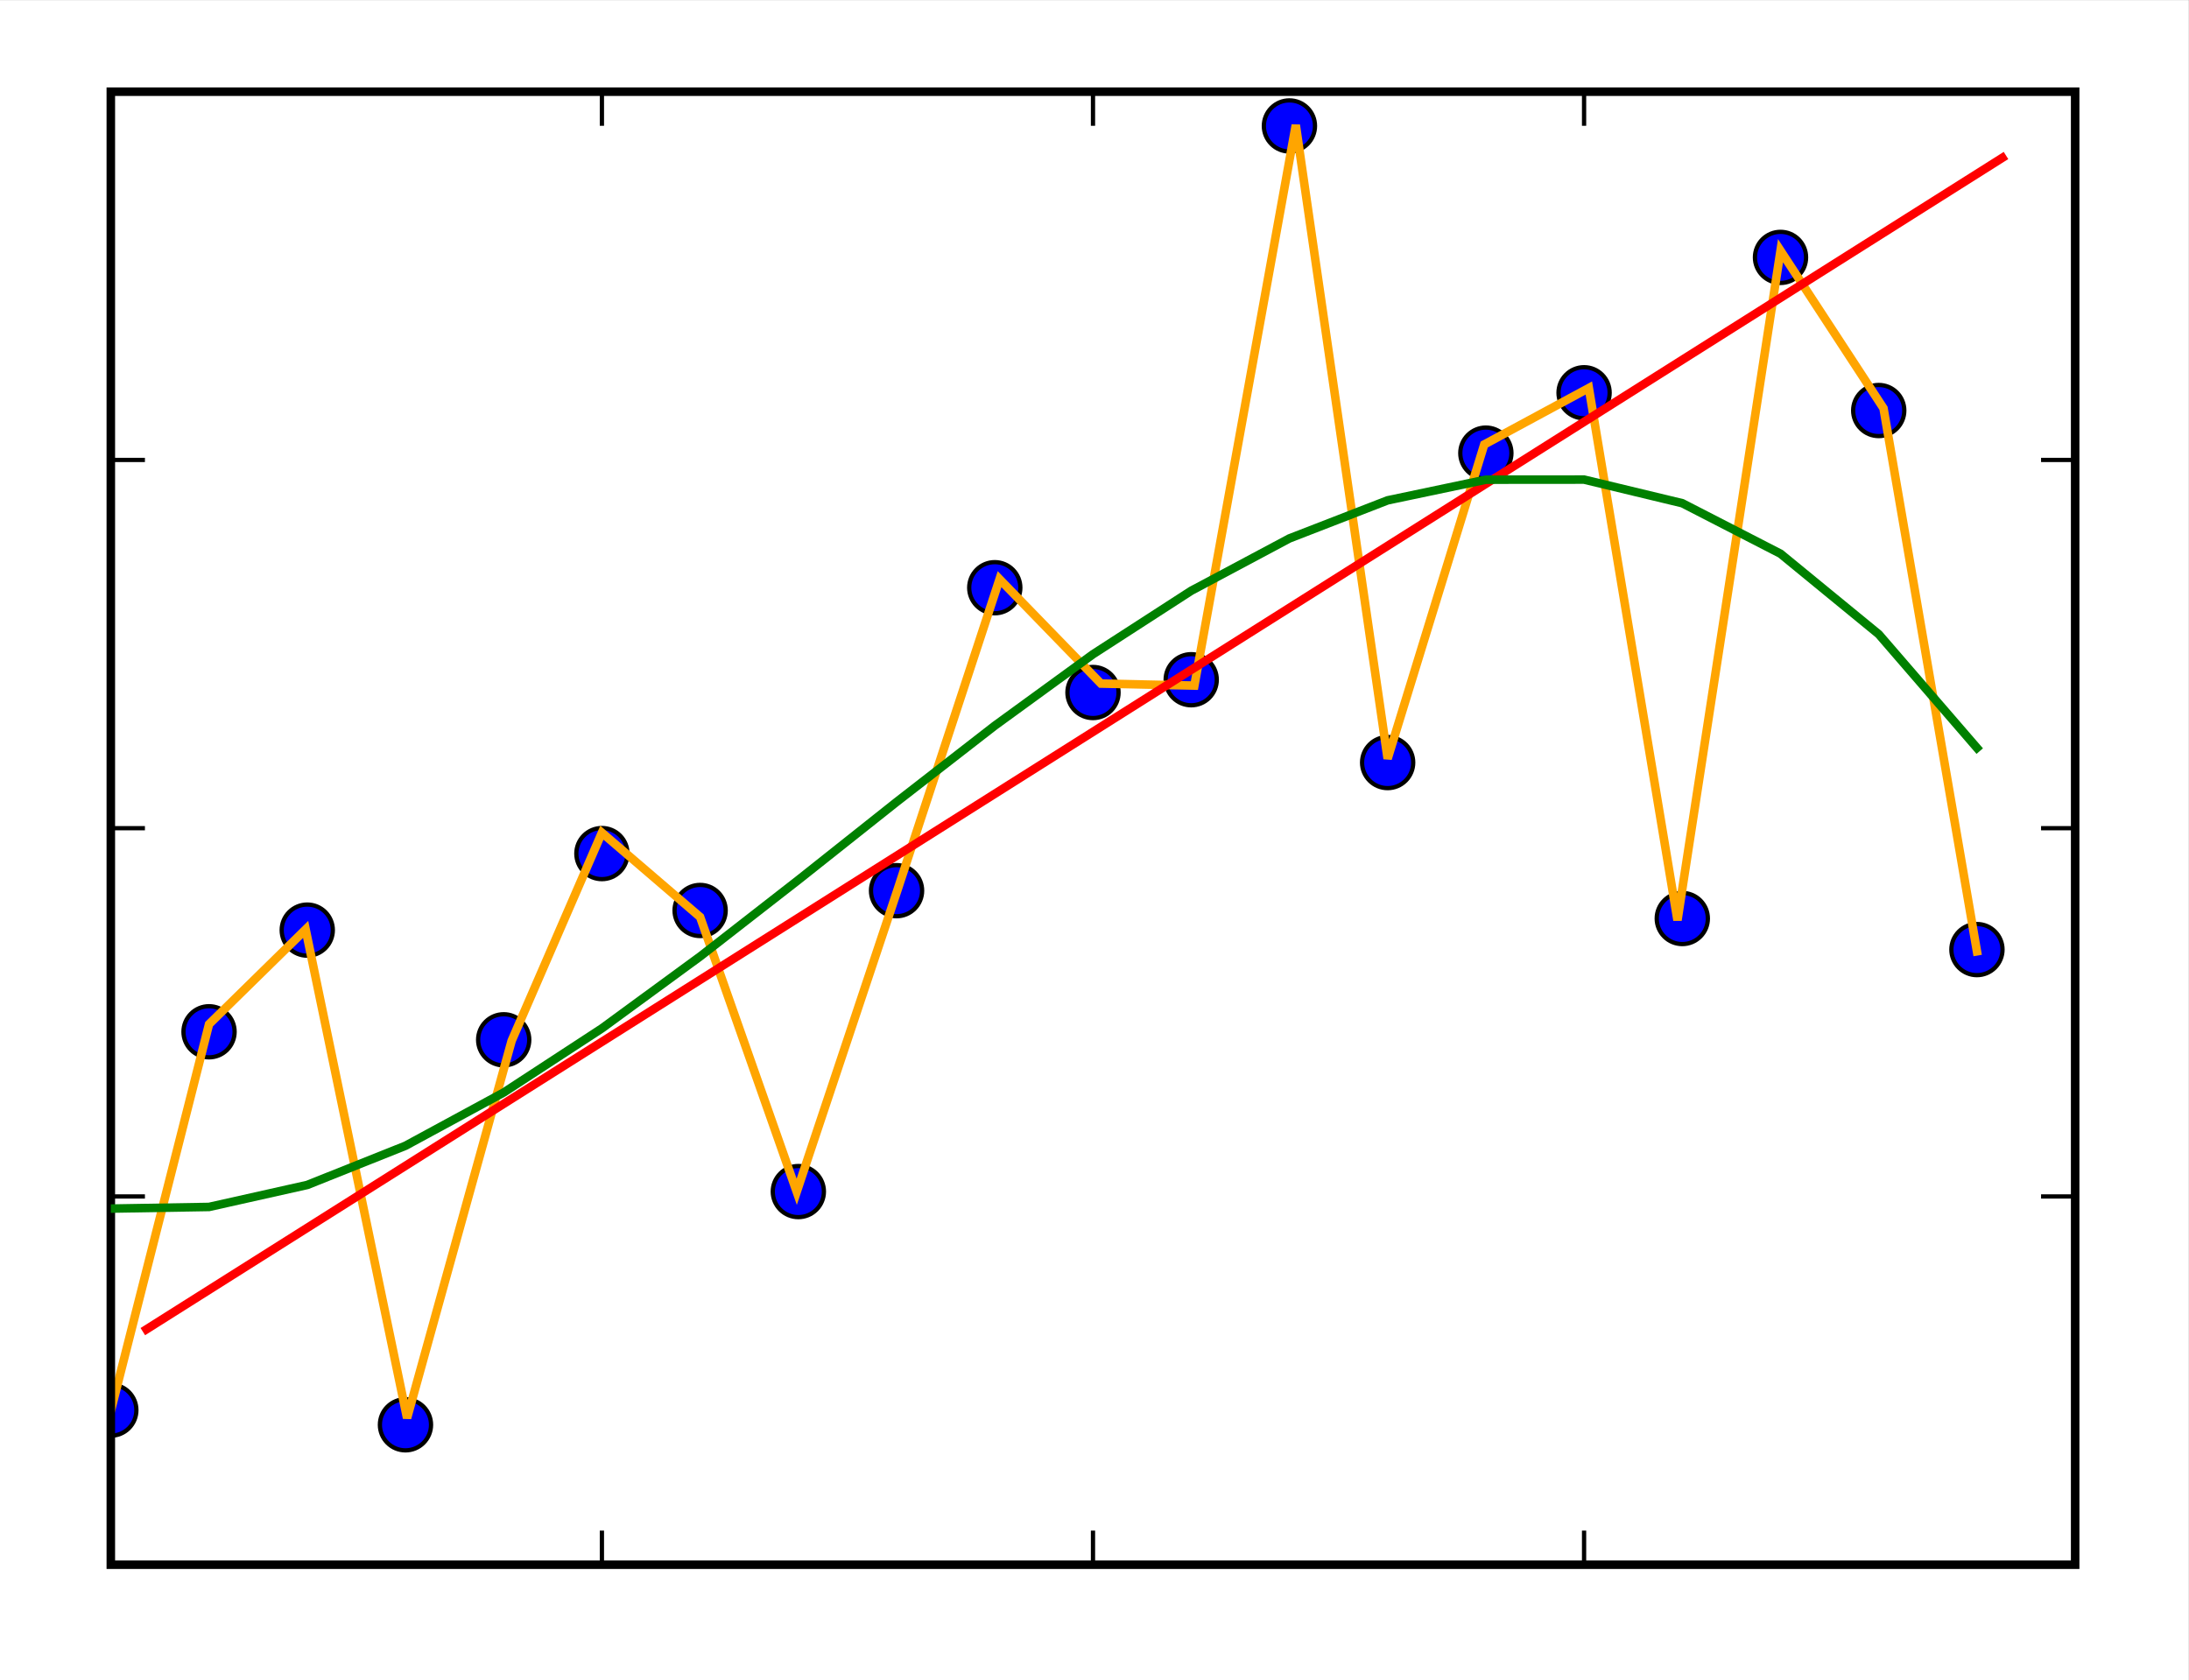 <?xml version="1.0" encoding="UTF-8" standalone="no"?>
<!-- Created with matplotlib (http://matplotlib.sourceforge.net/) -->

<svg
   xmlns:dc="http://purl.org/dc/elements/1.1/"
   xmlns:cc="http://creativecommons.org/ns#"
   xmlns:rdf="http://www.w3.org/1999/02/22-rdf-syntax-ns#"
   xmlns:svg="http://www.w3.org/2000/svg"
   xmlns="http://www.w3.org/2000/svg"
   xmlns:xlink="http://www.w3.org/1999/xlink"
   xmlns:sodipodi="http://sodipodi.sourceforge.net/DTD/sodipodi-0.dtd"
   xmlns:inkscape="http://www.inkscape.org/namespaces/inkscape"
   width="320.938"
   height="246.406"
   viewBox="0 0 256.75 197.125"
   version="1.1"
   id="svg1"
   inkscape:version="0.48.3.1 r9886"
   sodipodi:docname="overfitting.svg">
  <rect x="0" y="0" width="256.75" height="197.125" fill="#333333" stroke="none"/>
  <defs
     id="defs538">
    <clipPath
       id="p957fb0a461ac6969d74a0e603ca140af-9">
      <rect
         x="34.56"
         y="21.6"
         width="230.4"
         height="172.8"
         id="rect16-2" />
    </clipPath>
  </defs>
  <sodipodi:namedview
     pagecolor="#ffffff"
     bordercolor="#666666"
     borderopacity="1"
     objecttolerance="10"
     gridtolerance="10"
     guidetolerance="10"
     inkscape:pageopacity="0"
     inkscape:pageshadow="2"
     inkscape:window-width="1909"
     inkscape:window-height="993"
     id="namedview536"
     showgrid="false"
     fit-margin-top="0"
     fit-margin-left="0"
     fit-margin-right="0"
     fit-margin-bottom="0"
     inkscape:zoom="2.1333333"
     inkscape:cx="140.25967"
     inkscape:cy="95.191392"
     inkscape:window-x="0"
     inkscape:window-y="27"
     inkscape:window-maximized="1"
     inkscape:current-layer="axes1" />
  <g
     id="figure1"
     transform="translate(-21.562,-10.844)">
    <g
       id="axes1">
      <rect
         style="color:#000000;fill:#ffffff;stroke:#ffffff;stroke-width:1;stroke-linecap:square;stroke-linejoin:miter;stroke-miterlimit:4;stroke-opacity:1;stroke-dasharray:none;stroke-dashoffset:0;marker:none;visibility:visible;display:inline;overflow:visible;enable-background:accumulate"
         id="rect3558"
         width="255.75"
         height="196.125"
         x="22.05"
         y="11.352"
         rx="0"
         ry="0" />
      <path
         style="fill:#ffffff"
         d="m 34.56,194.4 230.4,0 0,-172.8 -230.4,0 0,172.8"
         id="path7"
         inkscape:connector-curvature="0" />
      <g
         id="points"
         inkscape:label="#line2d1">
        <defs
           id="defs10">
          <path
             id="m20ae8964a0d076a3bfa1ef94eb082b41"
             d="M 0,3 C 0.796,3 1.559,2.684 2.121,2.121 2.684,1.559 3,0.796 3,0 3,-0.796 2.684,-1.559 2.121,-2.121 1.559,-2.684 0.796,-3 0,-3 -0.796,-3 -1.559,-2.684 -2.121,-2.121 -2.684,-1.559 -3,-0.796 -3,0 -3,0.796 -2.684,1.559 -2.121,2.121 -1.559,2.684 -0.796,3 0,3 z"
             inkscape:connector-curvature="0" />
        </defs>
        <defs
           id="defs13">
          <clipPath
             id="p957fb0a461ac6969d74a0e603ca140af">
            <rect
               x="34.56"
               y="21.6"
               width="230.4"
               height="172.8"
               id="rect16" />
          </clipPath>
        </defs>
        <g
           clip-path="url(#p957fb0a461ac6969d74a0e603ca140af)"
           id="g18">
          <use
             style="fill:#0000ff;stroke:#000000;stroke-width:0.5;stroke-linecap:butt;stroke-linejoin:miter"
             xlink:href="#m20ae8964a0d076a3bfa1ef94eb082b41"
             x="34.56"
             y="176.269"
             id="use20"
             width="576"
             height="216" />
          <use
             style="fill:#0000ff;stroke:#000000;stroke-width:0.5;stroke-linecap:butt;stroke-linejoin:miter"
             xlink:href="#m20ae8964a0d076a3bfa1ef94eb082b41"
             x="46.08"
             y="131.883"
             id="use22"
             width="576"
             height="216" />
          <use
             style="fill:#0000ff;stroke:#000000;stroke-width:0.5;stroke-linecap:butt;stroke-linejoin:miter"
             xlink:href="#m20ae8964a0d076a3bfa1ef94eb082b41"
             x="57.6"
             y="119.957"
             id="use24"
             width="576"
             height="216" />
          <use
             style="fill:#0000ff;stroke:#000000;stroke-width:0.5;stroke-linecap:butt;stroke-linejoin:miter"
             xlink:href="#m20ae8964a0d076a3bfa1ef94eb082b41"
             x="69.12"
             y="177.988"
             id="use26"
             width="576"
             height="216" />
          <use
             style="fill:#0000ff;stroke:#000000;stroke-width:0.5;stroke-linecap:butt;stroke-linejoin:miter"
             xlink:href="#m20ae8964a0d076a3bfa1ef94eb082b41"
             x="80.64"
             y="132.824"
             id="use28"
             width="576"
             height="216" />
          <use
             style="fill:#0000ff;stroke:#000000;stroke-width:0.5;stroke-linecap:butt;stroke-linejoin:miter"
             xlink:href="#m20ae8964a0d076a3bfa1ef94eb082b41"
             x="92.16"
             y="110.978"
             id="use30"
             width="576"
             height="216" />
          <use
             style="fill:#0000ff;stroke:#000000;stroke-width:0.5;stroke-linecap:butt;stroke-linejoin:miter"
             xlink:href="#m20ae8964a0d076a3bfa1ef94eb082b41"
             x="103.68"
             y="117.652"
             id="use32"
             width="576"
             height="216" />
          <use
             style="fill:#0000ff;stroke:#000000;stroke-width:0.5;stroke-linecap:butt;stroke-linejoin:miter"
             xlink:href="#m20ae8964a0d076a3bfa1ef94eb082b41"
             x="115.2"
             y="150.629"
             id="use34"
             width="576"
             height="216" />
          <use
             style="fill:#0000ff;stroke:#000000;stroke-width:0.5;stroke-linecap:butt;stroke-linejoin:miter"
             xlink:href="#m20ae8964a0d076a3bfa1ef94eb082b41"
             x="126.72"
             y="115.33"
             id="use36"
             width="576"
             height="216" />
          <use
             style="fill:#0000ff;stroke:#000000;stroke-width:0.5;stroke-linecap:butt;stroke-linejoin:miter"
             xlink:href="#m20ae8964a0d076a3bfa1ef94eb082b41"
             x="138.24"
             y="79.789"
             id="use38"
             width="576"
             height="216" />
          <use
             style="fill:#0000ff;stroke:#000000;stroke-width:0.5;stroke-linecap:butt;stroke-linejoin:miter"
             xlink:href="#m20ae8964a0d076a3bfa1ef94eb082b41"
             x="149.76"
             y="92.083"
             id="use40"
             width="576"
             height="216" />
          <use
             style="fill:#0000ff;stroke:#000000;stroke-width:0.5;stroke-linecap:butt;stroke-linejoin:miter"
             xlink:href="#m20ae8964a0d076a3bfa1ef94eb082b41"
             x="161.28"
             y="90.583"
             id="use42"
             width="576"
             height="216" />
          <use
             style="fill:#0000ff;stroke:#000000;stroke-width:0.5;stroke-linecap:butt;stroke-linejoin:miter"
             xlink:href="#m20ae8964a0d076a3bfa1ef94eb082b41"
             x="172.8"
             y="25.619"
             id="use44"
             width="576"
             height="216" />
          <use
             style="fill:#0000ff;stroke:#000000;stroke-width:0.5;stroke-linecap:butt;stroke-linejoin:miter"
             xlink:href="#m20ae8964a0d076a3bfa1ef94eb082b41"
             x="184.32"
             y="100.301"
             id="use46"
             width="576"
             height="216" />
          <use
             style="fill:#0000ff;stroke:#000000;stroke-width:0.5;stroke-linecap:butt;stroke-linejoin:miter"
             xlink:href="#m20ae8964a0d076a3bfa1ef94eb082b41"
             x="195.84"
             y="64.001"
             id="use48"
             width="576"
             height="216" />
          <use
             style="fill:#0000ff;stroke:#000000;stroke-width:0.5;stroke-linecap:butt;stroke-linejoin:miter"
             xlink:href="#m20ae8964a0d076a3bfa1ef94eb082b41"
             x="207.36"
             y="56.92"
             id="use50"
             width="576"
             height="216" />
          <use
             style="fill:#0000ff;stroke:#000000;stroke-width:0.5;stroke-linecap:butt;stroke-linejoin:miter"
             xlink:href="#m20ae8964a0d076a3bfa1ef94eb082b41"
             x="218.88"
             y="118.596"
             id="use52"
             width="576"
             height="216" />
          <use
             style="fill:#0000ff;stroke:#000000;stroke-width:0.5;stroke-linecap:butt;stroke-linejoin:miter"
             xlink:href="#m20ae8964a0d076a3bfa1ef94eb082b41"
             x="230.4"
             y="41.04"
             id="use54"
             width="576"
             height="216" />
          <use
             style="fill:#0000ff;stroke:#000000;stroke-width:0.5;stroke-linecap:butt;stroke-linejoin:miter"
             xlink:href="#m20ae8964a0d076a3bfa1ef94eb082b41"
             x="241.92"
             y="59.003"
             id="use56"
             width="576"
             height="216" />
          <use
             style="fill:#0000ff;stroke:#000000;stroke-width:0.5;stroke-linecap:butt;stroke-linejoin:miter"
             xlink:href="#m20ae8964a0d076a3bfa1ef94eb082b41"
             x="253.44"
             y="122.24"
             id="use58"
             width="576"
             height="216" />
        </g>
      </g>
      <g
         id="piecewise"
         inkscape:label="#line2d3">
        <path
           style="fill:none;stroke:#ffa500;stroke-width:1;stroke-linecap:square;stroke-linejoin:miter"
           clip-path="url(#p957fb0a461ac6969d74a0e603ca140af)"
           d="m 34.56,176.363 11.52,-45.369 11.332,-11.119 11.895,57.32 12.27,-44.263 10.582,-24.4 11.52,9.885 11.332,32.235 11.895,-35.64 11.895,-36.226 11.895,12.251 10.957,0.236 11.895,-65.756 10.77,74.328 11.332,-36.858 12.27,-6.625 10.395,62.437 L 230.4,40.252 242.482,58.74 253.44,122.444"
           id="path64"
           inkscape:connector-curvature="0"
           sodipodi:nodetypes="cccccccccccccccccccc" />
      </g>
      <g
         id="matplotlib.axis1">
        <g
           id="xtick1">
          <g
             id="line2d4">
            <defs
               id="defs69">
              <path
                 id="mffffbd93ab9c4a8848ec339ada90541e"
                 d="M 0,0 0,-4"
                 inkscape:connector-curvature="0" />
            </defs>
            <g
               id="g72">
              <use
                 style="fill:none;stroke:#000000;stroke-width:0.5;stroke-linecap:butt;stroke-linejoin:miter"
                 xlink:href="#mffffbd93ab9c4a8848ec339ada90541e"
                 x="34.56"
                 y="194.4"
                 id="use74"
                 width="576"
                 height="216" />
            </g>
          </g>
          <g
             id="line2d5">
            <defs
               id="defs77">
              <path
                 id="m55446021c8a568fc6cf5567925c8a1ef"
                 d="M 0,0 0,4"
                 inkscape:connector-curvature="0" />
            </defs>
            <g
               id="g80">
              <use
                 style="fill:none;stroke:#000000;stroke-width:0.5;stroke-linecap:butt;stroke-linejoin:miter"
                 xlink:href="#m55446021c8a568fc6cf5567925c8a1ef"
                 x="34.56"
                 y="21.6"
                 id="use82"
                 width="576"
                 height="216" />
            </g>
          </g>
          <defs
             id="defs84">
            <path
               id="c_139293c3576e2a5eaff9a02b9ab719e6"
               d="m 10.594,-35.5 62.594,0 0,8.297 -62.594,0 z"
               inkscape:connector-curvature="0" />
            <path
               id="c_eaed548a39c8bfc1ad9c7a767102867e"
               d="m 19.188,-8.297 34.422,0 0,8.297 -46.281,0 0,-8.297 q 5.609,-5.812 15.297,-15.594 9.703,-9.797 12.188,-12.641 4.734,-5.312 6.609,-9 1.891,-3.688 1.891,-7.25 0,-5.812 -4.078,-9.469 -4.078,-3.672 -10.625,-3.672 -4.641,0 -9.797,1.609 -5.141,1.609 -11,4.891 l 0,-9.969 Q 13.766,-71.781 18.938,-73 q 5.188,-1.219 9.484,-1.219 11.328,0 18.062,5.672 6.734,5.656 6.734,15.125 0,4.5 -1.688,8.531 -1.672,4.016 -6.125,9.484 -1.219,1.422 -7.766,8.188 -6.531,6.766 -18.453,18.922"
               inkscape:connector-curvature="0" />
          </defs>
        </g>
        <g
           id="xtick2">
          <g
             id="line2d6">
            <g
               id="g96">
              <use
                 style="fill:none;stroke:#000000;stroke-width:0.5;stroke-linecap:butt;stroke-linejoin:miter"
                 xlink:href="#mffffbd93ab9c4a8848ec339ada90541e"
                 x="92.16"
                 y="194.4"
                 id="use98"
                 width="576"
                 height="216" />
            </g>
          </g>
          <g
             id="line2d7">
            <g
               id="g101">
              <use
                 style="fill:none;stroke:#000000;stroke-width:0.5;stroke-linecap:butt;stroke-linejoin:miter"
                 xlink:href="#m55446021c8a568fc6cf5567925c8a1ef"
                 x="92.16"
                 y="21.6"
                 id="use103"
                 width="576"
                 height="216" />
            </g>
          </g>
          <defs
             id="defs105">
            <path
               id="c_2322e4f977aa11305e2465866d88750f"
               d="m 12.406,-8.297 16.109,0 0,-55.625 -17.531,3.516 0,-8.984 17.438,-3.516 9.859,0 0,64.609 16.109,0 0,8.297 -41.984,0 z"
               inkscape:connector-curvature="0" />
          </defs>
        </g>
        <g
           id="xtick3">
          <g
             id="line2d8">
            <g
               id="g116">
              <use
                 style="fill:none;stroke:#000000;stroke-width:0.5;stroke-linecap:butt;stroke-linejoin:miter"
                 xlink:href="#mffffbd93ab9c4a8848ec339ada90541e"
                 x="149.76"
                 y="194.4"
                 id="use118"
                 width="576"
                 height="216" />
            </g>
          </g>
          <g
             id="line2d9">
            <g
               id="g121">
              <use
                 style="fill:none;stroke:#000000;stroke-width:0.5;stroke-linecap:butt;stroke-linejoin:miter"
                 xlink:href="#m55446021c8a568fc6cf5567925c8a1ef"
                 x="149.76"
                 y="21.6"
                 id="use123"
                 width="576"
                 height="216" />
            </g>
          </g>
          <defs
             id="defs125">
            <path
               id="c_95f14088edd5858aea2c3b4aa58e4de2"
               d="m 31.781,-66.406 q -7.609,0 -11.453,7.5 Q 16.5,-51.422 16.5,-36.375 q 0,14.984 3.828,22.484 3.844,7.5 11.453,7.5 7.672,0 11.5,-7.5 3.844,-7.5 3.844,-22.484 0,-15.047 -3.844,-22.531 -3.828,-7.5 -11.5,-7.5 m 0,-7.812 q 12.266,0 18.734,9.703 6.469,9.688 6.469,28.141 0,18.406 -6.469,28.109 -6.469,9.688 -18.734,9.688 -12.25,0 -18.719,-9.688 Q 6.594,-17.969 6.594,-36.375 q 0,-18.453 6.469,-28.141 6.469,-9.703 18.719,-9.703"
               inkscape:connector-curvature="0" />
          </defs>
        </g>
        <g
           id="xtick4">
          <g
             id="line2d10">
            <g
               id="g134">
              <use
                 style="fill:none;stroke:#000000;stroke-width:0.5;stroke-linecap:butt;stroke-linejoin:miter"
                 xlink:href="#mffffbd93ab9c4a8848ec339ada90541e"
                 x="207.36"
                 y="194.4"
                 id="use136"
                 width="576"
                 height="216" />
            </g>
          </g>
          <g
             id="line2d11">
            <g
               id="g139">
              <use
                 style="fill:none;stroke:#000000;stroke-width:0.5;stroke-linecap:butt;stroke-linejoin:miter"
                 xlink:href="#m55446021c8a568fc6cf5567925c8a1ef"
                 x="207.36"
                 y="21.6"
                 id="use141"
                 width="576"
                 height="216" />
            </g>
          </g>
        </g>
        <g
           id="xtick5">
          <g
             id="line2d12">
            <g
               id="g149">
              <use
                 style="fill:none;stroke:#000000;stroke-width:0.5;stroke-linecap:butt;stroke-linejoin:miter"
                 xlink:href="#mffffbd93ab9c4a8848ec339ada90541e"
                 x="264.96"
                 y="194.4"
                 id="use151"
                 width="576"
                 height="216" />
            </g>
          </g>
          <g
             id="line2d13">
            <g
               id="g154">
              <use
                 style="fill:none;stroke:#000000;stroke-width:0.5;stroke-linecap:butt;stroke-linejoin:miter"
                 xlink:href="#m55446021c8a568fc6cf5567925c8a1ef"
                 x="264.96"
                 y="21.6"
                 id="use156"
                 width="576"
                 height="216" />
            </g>
          </g>
        </g>
      </g>
      <g
         id="matplotlib.axis2">
        <g
           id="ytick1">
          <g
             id="line2d14">
            <defs
               id="defs165">
              <path
                 id="m2d700b5b5d738bf2751cd81726959973"
                 d="M 0,0 4,0"
                 inkscape:connector-curvature="0" />
            </defs>
            <g
               id="g168">
              <use
                 style="fill:none;stroke:#000000;stroke-width:0.5;stroke-linecap:butt;stroke-linejoin:miter"
                 xlink:href="#m2d700b5b5d738bf2751cd81726959973"
                 x="34.56"
                 y="194.4"
                 id="use170"
                 width="576"
                 height="216" />
            </g>
          </g>
          <g
             id="line2d15">
            <defs
               id="defs173">
              <path
                 id="mb380ebd9df8a07a3be12f7447ef9bdd8"
                 d="M 0,0 -4,0"
                 inkscape:connector-curvature="0" />
            </defs>
            <g
               id="g176">
              <use
                 style="fill:none;stroke:#000000;stroke-width:0.5;stroke-linecap:butt;stroke-linejoin:miter"
                 xlink:href="#mb380ebd9df8a07a3be12f7447ef9bdd8"
                 x="264.96"
                 y="194.4"
                 id="use178"
                 width="576"
                 height="216" />
            </g>
          </g>
          <g
             style="fill:#000000"
             transform="matrix(0.12,0,0,0.12,7.279,198.767)"
             id="g180" />
        </g>
        <g
           id="ytick2">
          <g
             id="line2d16">
            <g
               id="g190">
              <use
                 style="fill:none;stroke:#000000;stroke-width:0.5;stroke-linecap:butt;stroke-linejoin:miter"
                 xlink:href="#m2d700b5b5d738bf2751cd81726959973"
                 x="34.56"
                 y="151.2"
                 id="use192"
                 width="576"
                 height="216" />
            </g>
          </g>
          <g
             id="line2d17">
            <g
               id="g195">
              <use
                 style="fill:none;stroke:#000000;stroke-width:0.5;stroke-linecap:butt;stroke-linejoin:miter"
                 xlink:href="#mb380ebd9df8a07a3be12f7447ef9bdd8"
                 x="264.96"
                 y="151.2"
                 id="use197"
                 width="576"
                 height="216" />
            </g>
          </g>
          <defs
             id="defs199">
            <path
               id="c_2f869442ca5f4cfa589132f61f547ba5"
               d="m 10.797,-72.906 38.719,0 0,8.312 -29.688,0 0,17.859 q 2.141,-0.734 4.281,-1.094 2.156,-0.359 4.312,-0.359 12.203,0 19.328,6.688 7.141,6.688 7.141,18.109 0,11.766 -7.328,18.297 -7.328,6.516 -20.656,6.516 -4.594,0 -9.359,-0.781 -4.75,-0.781 -9.828,-2.344 l 0,-9.922 q 4.391,2.391 9.078,3.562 4.688,1.172 9.906,1.172 8.453,0 13.375,-4.438 4.938,-4.438 4.938,-12.062 0,-7.609 -4.938,-12.047 -4.922,-4.453 -13.375,-4.453 -3.953,0 -7.891,0.875 -3.922,0.875 -8.016,2.734 z"
               inkscape:connector-curvature="0" />
          </defs>
        </g>
        <g
           id="ytick3">
          <g
             id="line2d18">
            <g
               id="g210">
              <use
                 style="fill:none;stroke:#000000;stroke-width:0.5;stroke-linecap:butt;stroke-linejoin:miter"
                 xlink:href="#m2d700b5b5d738bf2751cd81726959973"
                 x="34.56"
                 y="108"
                 id="use212"
                 width="576"
                 height="216" />
            </g>
          </g>
          <g
             id="line2d19">
            <g
               id="g215">
              <use
                 style="fill:none;stroke:#000000;stroke-width:0.5;stroke-linecap:butt;stroke-linejoin:miter"
                 xlink:href="#mb380ebd9df8a07a3be12f7447ef9bdd8"
                 x="264.96"
                 y="108"
                 id="use217"
                 width="576"
                 height="216" />
            </g>
          </g>
        </g>
        <g
           id="ytick4">
          <g
             id="line2d20">
            <g
               id="g225">
              <use
                 style="fill:none;stroke:#000000;stroke-width:0.5;stroke-linecap:butt;stroke-linejoin:miter"
                 xlink:href="#m2d700b5b5d738bf2751cd81726959973"
                 x="34.56"
                 y="64.8"
                 id="use227"
                 width="576"
                 height="216" />
            </g>
          </g>
          <g
             id="line2d21">
            <g
               id="g230">
              <use
                 style="fill:none;stroke:#000000;stroke-width:0.5;stroke-linecap:butt;stroke-linejoin:miter"
                 xlink:href="#mb380ebd9df8a07a3be12f7447ef9bdd8"
                 x="264.96"
                 y="64.8"
                 id="use232"
                 width="576"
                 height="216" />
            </g>
          </g>
        </g>
        <g
           id="ytick5">
          <g
             id="line2d22">
            <g
               id="g240">
              <use
                 style="fill:none;stroke:#000000;stroke-width:0.5;stroke-linecap:butt;stroke-linejoin:miter"
                 xlink:href="#m2d700b5b5d738bf2751cd81726959973"
                 x="34.56"
                 y="21.6"
                 id="use242"
                 width="576"
                 height="216" />
            </g>
          </g>
          <g
             id="line2d23">
            <g
               id="g245">
              <use
                 style="fill:none;stroke:#000000;stroke-width:0.5;stroke-linecap:butt;stroke-linejoin:miter"
                 xlink:href="#mb380ebd9df8a07a3be12f7447ef9bdd8"
                 x="264.96"
                 y="21.6"
                 id="use247"
                 width="576"
                 height="216" />
            </g>
          </g>
        </g>
      </g>
      <path
         style="fill:none;stroke:#000000;stroke-width:1;stroke-linecap:square;stroke-linejoin:miter"
         d="m 34.56,194.4 230.4,0 0,-172.8 -230.4,0 0,172.8"
         id="path255"
         inkscape:connector-curvature="0" />
      <defs
         id="defs257">
        <path
           id="c_ed080b6b0a058be2fa17307500ef35a6"
           d="m -0.297,-72.906 61.672,0 0,8.312 -25.875,0 0,64.594 -9.906,0 0,-64.594 -25.891,0 z"
           inkscape:connector-curvature="0" />
        <path
           id="c_4118e466f114a602b61b3a6298d386e9"
           d="m 41.109,-46.297 q -1.516,-0.875 -3.297,-1.281 Q 36.031,-48 33.891,-48 q -7.625,0 -11.703,4.953 -4.078,4.953 -4.078,14.234 l 0,28.812 -9.031,0 0,-54.688 9.031,0 0,8.5 q 2.844,-4.984 7.375,-7.391 Q 30.031,-56 36.531,-56 q 0.922,0 2.047,0.125 1.125,0.109 2.484,0.359 z"
           inkscape:connector-curvature="0" />
        <path
           id="c_97cced06352dabd27facc1bd04e1f2f5"
           d="m 34.281,-27.484 q -10.891,0 -15.094,2.484 -4.203,2.484 -4.203,8.5 0,4.781 3.156,7.594 3.156,2.797 8.562,2.797 7.484,0 12,-5.297 4.516,-5.297 4.516,-14.078 l 0,-2 z m 17.922,-3.719 0,31.203 -8.984,0 0,-8.297 q -3.078,4.969 -7.672,7.344 -4.594,2.375 -11.234,2.375 -8.391,0 -13.359,-4.719 Q 6,-8.016 6,-15.922 q 0,-9.219 6.172,-13.906 6.188,-4.688 18.438,-4.688 l 12.609,0 0,-0.891 q 0,-6.203 -4.078,-9.594 -4.078,-3.391 -11.453,-3.391 -4.688,0 -9.141,1.125 -4.438,1.125 -8.531,3.375 l 0,-8.312 q 4.922,-1.906 9.562,-2.844 Q 24.219,-56 28.609,-56 q 11.875,0 17.734,6.156 5.859,6.141 5.859,18.641"
           inkscape:connector-curvature="0" />
        <path
           id="c_8d6ee5dadaaa9460f50eedd5d62d2be4"
           d="m 9.422,-54.688 8.984,0 0,54.688 -8.984,0 z m 0,-21.297 8.984,0 0,11.391 -8.984,0 z"
           inkscape:connector-curvature="0" />
        <path
           id="c_ea4b10e8bc619072d4c12d4803cf87f6"
           d="m 54.891,-33.016 0,33.016 -8.984,0 0,-32.719 q 0,-7.766 -3.031,-11.609 -3.031,-3.859 -9.078,-3.859 -7.281,0 -11.484,4.641 -4.203,4.625 -4.203,12.641 l 0,30.906 -9.031,0 0,-54.688 9.031,0 0,8.5 q 3.234,-4.938 7.594,-7.375 4.375,-2.438 10.094,-2.438 9.422,0 14.25,5.828 4.844,5.828 4.844,17.156"
           inkscape:connector-curvature="0" />
        <path
           id="c_401cc870e2737ac21a21bd24c8b21204"
           d="m 45.406,-27.984 q 0,-9.766 -4.031,-15.125 -4.016,-5.375 -11.297,-5.375 -7.219,0 -11.25,5.375 -4.031,5.359 -4.031,15.125 0,9.719 4.031,15.094 4.031,5.375 11.25,5.375 7.281,0 11.297,-5.375 4.031,-5.375 4.031,-15.094 m 8.984,21.203 q 0,13.953 -6.203,20.766 -6.188,6.812 -18.984,6.812 -4.734,0 -8.938,-0.703 -4.203,-0.703 -8.156,-2.172 l 0,-8.734 q 3.953,2.141 7.812,3.156 3.859,1.031 7.859,1.031 8.844,0 13.234,-4.609 4.391,-4.609 4.391,-13.938 l 0,-4.453 Q 42.625,-4.781 38.281,-2.391 33.938,0 27.875,0 17.828,0 11.672,-7.656 q -6.156,-7.672 -6.156,-20.328 0,-12.688 6.156,-20.344 Q 17.828,-56 27.875,-56 q 6.062,0 10.406,2.391 4.344,2.391 7.125,7.219 l 0,-8.297 8.984,0 z"
           inkscape:connector-curvature="0" />
        <path
           id="c_d41d8cd98f00b204e9800998ecf8427e"
           d=""
           inkscape:connector-curvature="0" />
        <path
           id="c_172c370045494a373b8cd42e76c2a247"
           d="m 44.281,-53.078 0,8.5 Q 40.484,-46.531 36.375,-47.5 q -4.094,-0.984 -8.5,-0.984 -6.688,0 -10.031,2.047 -3.344,2.047 -3.344,6.156 0,3.125 2.391,4.906 2.391,1.781 9.625,3.391 l 3.078,0.688 q 9.562,2.047 13.594,5.781 4.031,3.734 4.031,10.422 0,7.625 -6.031,12.078 -6.031,4.438 -16.578,4.438 -4.391,0 -9.156,-0.859 Q 10.688,-0.297 5.422,-2 l 0,-9.281 q 4.984,2.594 9.812,3.891 4.828,1.281 9.578,1.281 6.344,0 9.75,-2.172 3.422,-2.172 3.422,-6.125 0,-3.656 -2.469,-5.609 -2.453,-1.953 -10.812,-3.766 l -3.125,-0.734 q -8.344,-1.75 -12.062,-5.391 -3.703,-3.641 -3.703,-9.984 0,-7.719 5.469,-11.906 Q 16.75,-56 26.812,-56 q 4.969,0 9.359,0.734 4.406,0.719 8.109,2.188"
           inkscape:connector-curvature="0" />
        <path
           id="c_9ba5f7895f8afffb5c1e159e8b3594f8"
           d="m 56.203,-29.594 0,4.391 -41.312,0 q 0.594,9.281 5.594,14.141 5,4.859 13.938,4.859 5.172,0 10.031,-1.266 4.859,-1.266 9.656,-3.812 l 0,8.5 q -4.844,2.047 -9.922,3.125 -5.078,1.078 -10.297,1.078 -13.094,0 -20.734,-7.609 -7.641,-7.625 -7.641,-20.625 0,-13.422 7.25,-21.297 Q 20.016,-56 32.328,-56 q 11.031,0 17.453,7.109 6.422,7.094 6.422,19.297 m -8.984,-2.641 q -0.094,-7.359 -4.125,-11.75 -4.031,-4.406 -10.672,-4.406 -7.516,0 -12.031,4.25 -4.516,4.25 -5.203,11.969 z"
           inkscape:connector-curvature="0" />
        <path
           id="c_7719cac8f98cf2bca3e99fb2bb21e785"
           d="m 18.312,-70.219 0,15.531 18.5,0 0,6.984 -18.5,0 0,29.688 q 0,6.688 1.828,8.594 1.828,1.906 7.453,1.906 l 9.219,0 0,7.516 -9.219,0 Q 17.188,0 13.234,-3.875 9.281,-7.766 9.281,-18.016 l 0,-29.688 -6.594,0 0,-6.984 6.594,0 0,-15.531 z"
           inkscape:connector-curvature="0" />
      </defs>
      <path
         style="color:#000000;fill:none;stroke:#ff0000;stroke-width:1.25;stroke-linecap:square;stroke-linejoin:miter;stroke-miterlimit:4;stroke-opacity:1;stroke-dasharray:none;stroke-dashoffset:0;marker:none;visibility:visible;display:inline;overflow:visible;enable-background:accumulate"
         d="M 37.734,187.161 309.844,15.364"
         id="linear"
         inkscape:connector-curvature="0"
         transform="matrix(0.8,0,0,0.8,8.55,17.061)"
         inkscape:label="#path3531"
         sodipodi:nodetypes="cc" />
      <g
         id="ok"
         inkscape:label="#line2d2">
        <path
           style="fill:none;stroke:#008000;stroke-width:1;stroke-linecap:square;stroke-linejoin:miter"
           clip-path="url(#p957fb0a461ac6969d74a0e603ca140af)"
           d="m 34.56,152.626 11.52,-0.194 11.52,-2.58 11.52,-4.598 11.52,-6.246 11.52,-7.525 11.52,-8.435 11.52,-8.976 11.52,-9.147 11.52,-8.949 11.52,-8.383 11.52,-7.446 11.52,-6.141 11.52,-4.467 11.52,-2.423 11.52,-0.01 11.52,2.772 11.52,5.924 11.52,9.444 11.52,13.334"
           id="path61"
           inkscape:connector-curvature="0" />
      </g>
    </g>
  </g>
</svg>

